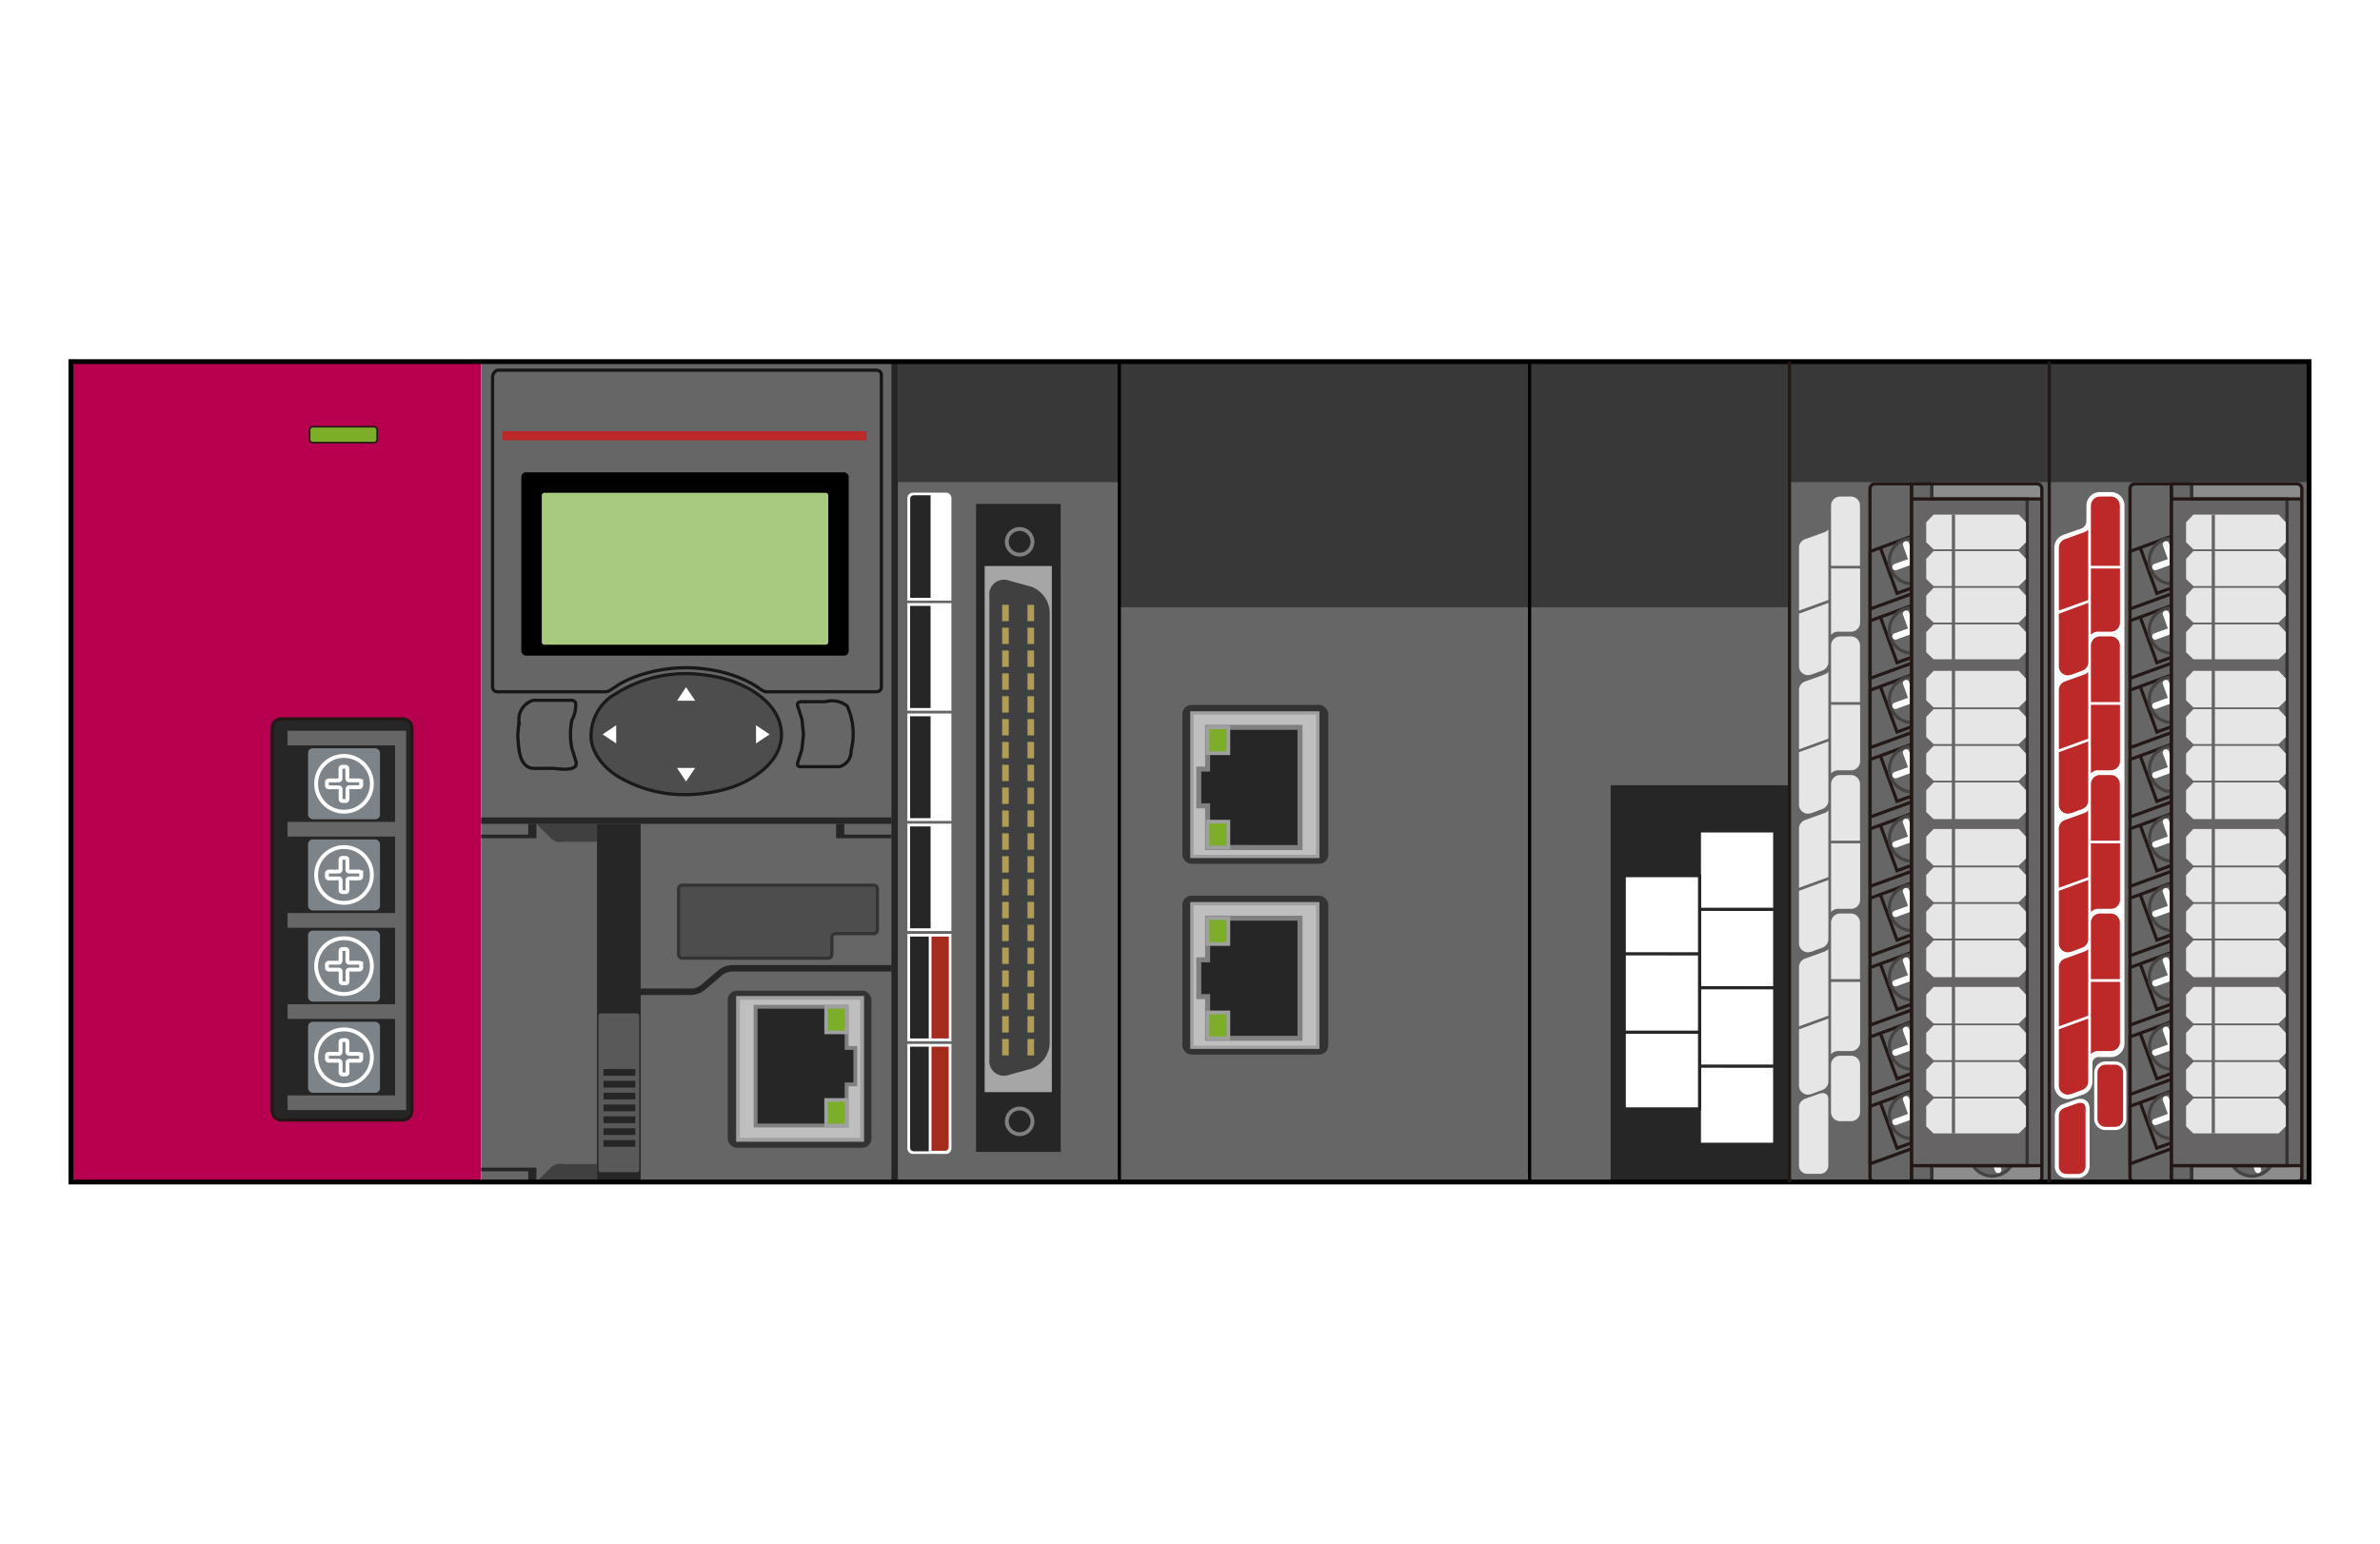 <svg xmlns="http://www.w3.org/2000/svg" width="74" height="48" viewBox="0 0 74 48"><title>melsec_l</title><rect width="74" height="48" fill="#fff"/><rect x="2.204" y="11.244" width="12.756" height="25.512" fill="#b6004f"/><path d="M8.749,22.355H12.52a0.286,0.286,0,0,1,.286.286v11.9a0.285,0.285,0,0,1-.285.285H8.75a0.286,0.286,0,0,1-.286-0.286V22.64A0.285,0.285,0,0,1,8.749,22.355Z" fill="#262626" stroke="#231815" stroke-width="0.1"/><polygon points="8.941 22.722 8.941 23.178 12.284 23.178 12.284 25.557 8.941 25.557 8.941 26.013 12.284 26.013 12.284 28.392 8.941 28.392 8.941 28.848 12.284 28.848 12.284 31.227 8.941 31.227 8.941 31.683 12.284 31.683 12.284 34.062 8.941 34.062 8.941 34.518 12.627 34.518 12.627 22.722 8.941 22.722" fill="#666" fill-rule="evenodd"/><rect x="9.578" y="23.268" width="2.237" height="2.208" rx="0.147" ry="0.147" fill="#7c848a"/><circle cx="10.696" cy="24.373" r="0.867" fill="none" stroke="#fff" stroke-width="0.12"/><path d="M11.228,24.323a0.057,0.057,0,0,0-.057-0.057H10.859A0.057,0.057,0,0,1,10.8,24.21V23.9a0.057,0.057,0,0,0-.057-0.057h-0.1a0.057,0.057,0,0,0-.057.057V24.21a0.057,0.057,0,0,1-.057.057H10.221a0.057,0.057,0,0,0-.057.057v0.1a0.057,0.057,0,0,0,.057.057h0.312a0.057,0.057,0,0,1,.057.057v0.312a0.057,0.057,0,0,0,.057.057h0.1a0.057,0.057,0,0,0,.057-0.057V24.536a0.057,0.057,0,0,1,.057-0.057h0.312a0.057,0.057,0,0,0,.057-0.057v-0.1Z" fill="none" stroke="#fff" stroke-width="0.12" fill-rule="evenodd"/><rect x="9.578" y="26.103" width="2.237" height="2.208" rx="0.147" ry="0.147" fill="#7c848a"/><circle cx="10.696" cy="27.207" r="0.867" fill="none" stroke="#fff" stroke-width="0.12"/><path d="M11.228,27.158a0.057,0.057,0,0,0-.057-0.057H10.859a0.057,0.057,0,0,1-.057-0.057V26.732a0.057,0.057,0,0,0-.057-0.057h-0.1a0.057,0.057,0,0,0-.057.057v0.312a0.057,0.057,0,0,1-.057.057H10.221a0.057,0.057,0,0,0-.057.057v0.1a0.057,0.057,0,0,0,.057.057h0.312a0.057,0.057,0,0,1,.057.057v0.312a0.057,0.057,0,0,0,.057.057h0.1a0.057,0.057,0,0,0,.057-0.057V27.371a0.057,0.057,0,0,1,.057-0.057h0.312a0.057,0.057,0,0,0,.057-0.057v-0.1Z" fill="none" stroke="#fff" stroke-width="0.12" fill-rule="evenodd"/><rect x="9.578" y="28.938" width="2.237" height="2.208" rx="0.147" ry="0.147" fill="#7c848a"/><circle cx="10.696" cy="30.042" r="0.867" fill="none" stroke="#fff" stroke-width="0.12"/><path d="M11.228,29.993a0.057,0.057,0,0,0-.057-0.057H10.859a0.057,0.057,0,0,1-.057-0.057V29.567a0.057,0.057,0,0,0-.057-0.057h-0.1a0.057,0.057,0,0,0-.057.057v0.312a0.057,0.057,0,0,1-.057.057H10.221a0.057,0.057,0,0,0-.057.057v0.1a0.057,0.057,0,0,0,.057.057h0.312a0.057,0.057,0,0,1,.057.057v0.312a0.057,0.057,0,0,0,.057.057h0.1a0.057,0.057,0,0,0,.057-0.057V30.206a0.057,0.057,0,0,1,.057-0.057h0.312a0.057,0.057,0,0,0,.057-0.057v-0.1Z" fill="none" stroke="#fff" stroke-width="0.12" fill-rule="evenodd"/><rect x="9.578" y="31.773" width="2.237" height="2.208" rx="0.147" ry="0.147" fill="#7c848a"/><circle cx="10.696" cy="32.877" r="0.867" fill="none" stroke="#fff" stroke-width="0.12"/><path d="M11.228,32.828a0.057,0.057,0,0,0-.057-0.057H10.859a0.057,0.057,0,0,1-.057-0.057V32.4a0.057,0.057,0,0,0-.057-0.057h-0.1a0.057,0.057,0,0,0-.057.057v0.313a0.057,0.057,0,0,1-.057.057H10.221a0.057,0.057,0,0,0-.057.057v0.1a0.057,0.057,0,0,0,.057.057h0.312a0.057,0.057,0,0,1,.057.057v0.312a0.057,0.057,0,0,0,.057.057h0.1a0.057,0.057,0,0,0,.057-0.057V33.041a0.057,0.057,0,0,1,.057-0.057h0.312a0.057,0.057,0,0,0,.057-0.057v-0.1Z" fill="none" stroke="#fff" stroke-width="0.12" fill-rule="evenodd"/><path d="M9.727,13.27h1.9a0.1,0.1,0,0,1,.1.1v0.294a0.1,0.1,0,0,1-.1.1h-1.9a0.1,0.1,0,0,1-.1-0.1V13.367A0.1,0.1,0,0,1,9.727,13.27Z" fill="#7cae2a" stroke="#231815" stroke-width="0.05"/><rect x="14.96" y="11.244" width="56.835" height="25.512" fill="#666"/><rect x="18.562" y="25.618" width="1.358" height="11.138" fill="#262626"/><rect x="22.627" y="30.806" width="4.469" height="4.883" rx="0.283" ry="0.283" fill="#333"/><rect x="22.948" y="31.031" width="3.857" height="4.412" fill="#bfbfbf" stroke="#9fa0a0" stroke-width="0.12"/><polygon points="26.594 32.587 26.324 32.587 26.324 31.306 23.494 31.305 23.494 34.998 26.324 34.999 26.324 33.719 26.594 33.719 26.594 32.587" fill="#262626" stroke="gray" stroke-width="0.12"/><rect x="25.687" y="34.203" width="0.637" height="0.796" fill="#7cae2a" stroke="#9fa0a0" stroke-width="0.113"/><rect x="25.687" y="31.306" width="0.637" height="0.796" fill="#7cae2a" stroke="#9fa0a0" stroke-width="0.113"/><path d="M18.562,25.618H16.679l0.459,0.459a0.407,0.407,0,0,0,.376.1h1.047V25.618Z" fill="#404040" fill-rule="evenodd"/><path d="M18.562,36.756H16.679l0.459-.459a0.407,0.407,0,0,1,.376-0.1h1.047v0.562Z" fill="#404040" fill-rule="evenodd"/><rect x="18.606" y="31.513" width="1.27" height="4.937" rx="0.068" ry="0.068" fill="#595959"/><path d="M19.92,30.939v-0.2H21.5a0.54,0.54,0,0,0,.285-0.1h0l0.56-.477a0.72,0.72,0,0,1,.415-0.152h4.962v0.2H22.754a0.541,0.541,0,0,0-.285.1h0l-0.56.476a0.717,0.717,0,0,1-.414.153H19.92Z" fill="#262626"/><path d="M25.979,27.526H21.211a0.114,0.114,0,0,0-.113.113v2.042a0.114,0.114,0,0,0,.113.113h4.541a0.114,0.114,0,0,0,.113-0.113V29.144a0.114,0.114,0,0,1,.113-0.113h1.19a0.114,0.114,0,0,0,.113-0.113V27.639a0.114,0.114,0,0,0-.113-0.113h-1.19Z" fill="#4d4d4d" stroke="#333" stroke-width="0.1"/><rect x="27.716" y="11.244" width="0.2" height="25.512" fill="#262626"/><rect x="14.96" y="25.418" width="12.756" height="0.2" fill="#262626"/><polygon points="16.424 25.618 16.424 25.953 14.96 25.953 14.96 26.065 16.679 26.065 16.679 25.618 16.424 25.618" fill="#262626"/><polygon points="16.424 36.756 16.424 36.42 14.96 36.42 14.96 36.308 16.679 36.308 16.679 36.756 16.424 36.756" fill="#262626"/><polygon points="26.252 25.618 26.252 25.953 27.716 25.953 27.716 26.065 25.997 26.065 25.997 25.618 26.252 25.618" fill="#262626"/><path d="M28.212,29.037v3.339h1.37V29.037h-1.37Z" fill="#fff"/><path d="M28.212,32.461v3.25a0.171,0.171,0,0,0,.17.171h1.03a0.171,0.171,0,0,0,.17-0.171v-3.25h-1.37Z" fill="#fff"/><path d="M28.3,15.518v3.071h0.637V15.4H28.41A0.114,0.114,0,0,0,28.3,15.518Z" fill="none"/><path d="M28.3,15.518v3.071h0.637V15.4H28.41A0.114,0.114,0,0,0,28.3,15.518Z" fill="none"/><path d="M29.412,15.319h-1.03a0.171,0.171,0,0,0-.17.171v3.185h1.37V15.49A0.171,0.171,0,0,0,29.412,15.319Z" fill="#fff"/><rect x="28.297" y="18.84" width="0.637" height="3.176" fill="none"/><path d="M28.212,18.754V22.1h1.37V18.754h-1.37Z" fill="#fff"/><rect x="28.297" y="22.273" width="0.637" height="3.168" fill="none"/><path d="M28.212,22.187v3.339h1.37V22.187h-1.37Z" fill="#fff"/><rect x="28.297" y="25.698" width="0.637" height="3.168" fill="none"/><path d="M28.212,25.612v3.339h1.37V25.612h-1.37Z" fill="#fff"/><path d="M28.962,29.123v3.168H29.5V29.123H28.962Z" fill="#a62b1f"/><path d="M28.962,32.547v3.238h0.422a0.114,0.114,0,0,0,.113-0.114V32.547H28.962Z" fill="#a62b1f"/><rect x="15.624" y="13.409" width="11.32" height="0.283" fill="#bd2829"/><rect x="30.347" y="15.669" width="2.632" height="20.15" fill="#262626"/><rect x="30.615" y="17.601" width="2.09" height="16.36" fill="#a6a6a6"/><path d="M32.065,33.231a0.882,0.882,0,0,0,.573-0.822V19.065a0.882,0.882,0,0,0-.573-0.822l-0.729-.2a0.455,0.455,0,0,0-.573.5V32.934a0.454,0.454,0,0,0,.573.5Z" fill="#404040"/><rect x="31.159" y="18.807" width="0.206" height="14.012" fill="#b09c53"/><rect x="31.947" y="18.807" width="0.206" height="14.012" fill="#b09c53"/><circle cx="31.703" cy="16.848" r="0.4" fill="none" stroke="gray" stroke-width="0.12"/><circle cx="31.703" cy="34.869" r="0.4" fill="none" stroke="gray" stroke-width="0.12"/><path d="M18.929,21.487a3.62,3.62,0,0,0,.317-0.205,3.415,3.415,0,0,1,.516-0.242,4.606,4.606,0,0,1,2.258-.224,4.085,4.085,0,0,1,1.192.357,3.152,3.152,0,0,1,.365.208,0.571,0.571,0,0,0,.23.13H27.26l0.073-.019a0.145,0.145,0,0,0,.071-0.125V11.657a0.145,0.145,0,0,0-.072-0.125l-0.072-.02h-11.8a0.243,0.243,0,0,0-.145.24v9.615a0.146,0.146,0,0,0,.145.144h3.395l0.087-.029" fill="none" stroke="#171717" stroke-linecap="round" stroke-width="0.1" fill-rule="evenodd"/><path d="M19.051,21.632A4.106,4.106,0,0,1,21.987,21a3.569,3.569,0,0,1,1.243.386,2.675,2.675,0,0,1,.639.469,1.687,1.687,0,0,1,.283.392,1.337,1.337,0,0,1,.129.39c0.153,0.943-.779,1.6-1.558,1.854a4.8,4.8,0,0,1-1.26.215,4.036,4.036,0,0,1-2.331-.613,2.13,2.13,0,0,1-.424-0.385,1.551,1.551,0,0,1-.24-0.391,1.294,1.294,0,0,1-.084-0.292,1.518,1.518,0,0,1,.667-1.4" fill="#4d4d4d" stroke="#1a1a1a" stroke-width="0.1" fill-rule="evenodd"/><path d="M16.1,22.851l0.036-.425a0.617,0.617,0,0,1,.447-0.65h1.2a0.151,0.151,0,0,1,.115.077,0.953,0.953,0,0,1-.116.538,2.233,2.233,0,0,0-.005.861l0.13,0.426c0.109,0.355-.65.214-0.688,0.214H16.579c-0.47-.037-0.451-0.706-0.483-1.042" fill="none" stroke="#171717" stroke-linecap="round" stroke-width="0.1" fill-rule="evenodd"/><path d="M24.877,21.828a0.086,0.086,0,0,0-.083.1L24.8,21.946l0.133,0.417,0.05,0.471-0.05.471-0.133.417-0.005.018a0.085,0.085,0,0,0,.083.1l0.36,0H26.1a0.491,0.491,0,0,0,.362-0.5,2.1,2.1,0,0,0-.12-1.385,0.755,0.755,0,0,0-.673-0.136H25.237l-0.36,0" fill="none" stroke="#171717" stroke-linecap="round" stroke-width="0.1" fill-rule="evenodd"/><rect x="16.209" y="14.688" width="10.179" height="5.699" rx="0.141" ry="0.141"/><path d="M16.929,15.323h8.739a0.085,0.085,0,0,1,.085.085v4.556a0.084,0.084,0,0,1-.084.084H16.929a0.084,0.084,0,0,1-.084-0.084V15.408A0.084,0.084,0,0,1,16.929,15.323Z" fill="#a8ca7f"/><polygon points="21.615 21.79 21.05 21.79 21.332 21.367 21.615 21.79" fill="#fff" fill-rule="evenodd"/><polygon points="19.159 22.552 19.159 23.117 18.735 22.835 19.159 22.552" fill="#fff" fill-rule="evenodd"/><polygon points="21.05 23.879 21.614 23.879 21.332 24.302 21.05 23.879" fill="#fff" fill-rule="evenodd"/><polygon points="23.506 23.117 23.506 22.553 23.929 22.835 23.506 23.117" fill="#fff" fill-rule="evenodd"/><rect x="36.763" y="21.92" width="4.537" height="4.94" rx="0.283" ry="0.283" fill="#333"/><rect x="37.059" y="22.169" width="3.915" height="4.462" fill="#bfbfbf" stroke="#9fa0a0" stroke-width="0.103"/><polygon points="37.273 25.058 37.547 25.058 37.547 26.353 40.42 26.355 40.42 22.618 37.547 22.617 37.547 23.913 37.273 23.913 37.273 25.058" fill="#262626" stroke="gray" stroke-width="0.156"/><rect x="37.547" y="22.617" width="0.646" height="0.805" fill="#7cae2a" stroke="#9fa0a0" stroke-width="0.113"/><rect x="37.547" y="25.548" width="0.646" height="0.805" fill="#7cae2a" stroke="#9fa0a0" stroke-width="0.113"/><rect x="36.763" y="27.852" width="4.537" height="4.94" rx="0.283" ry="0.283" fill="#333"/><rect x="37.059" y="28.101" width="3.915" height="4.463" fill="#bfbfbf" stroke="#9fa0a0" stroke-width="0.103"/><polygon points="37.273 30.99 37.547 30.99 37.547 32.286 40.42 32.287 40.42 28.551 37.547 28.55 37.547 29.845 37.273 29.845 37.273 30.99" fill="#262626" stroke="gray" stroke-width="0.156"/><rect x="37.547" y="28.55" width="0.646" height="0.805" fill="#7cae2a" stroke="#9fa0a0" stroke-width="0.113"/><rect x="37.547" y="31.481" width="0.646" height="0.805" fill="#7cae2a" stroke="#9fa0a0" stroke-width="0.113"/><rect x="50.08" y="24.417" width="5.558" height="12.34" fill="#262626"/><rect x="52.837" y="25.836" width="2.344" height="9.747" fill="#fff" stroke="#262626" stroke-width="0.1"/><rect x="50.501" y="27.227" width="2.344" height="7.256" fill="#fff" stroke="#262626" stroke-width="0.1"/><line x1="52.837" y1="28.276" x2="55.196" y2="28.277" fill="#fff" stroke="#262626" stroke-width="0.1"/><line x1="52.837" y1="30.714" x2="55.196" y2="30.715" fill="#fff" stroke="#262626" stroke-width="0.1"/><line x1="52.837" y1="33.152" x2="55.196" y2="33.153" fill="#fff" stroke="#262626" stroke-width="0.1"/><line x1="50.499" y1="29.659" x2="52.857" y2="29.66" fill="#fff" stroke="#262626" stroke-width="0.1"/><line x1="50.499" y1="32.097" x2="52.857" y2="32.097" fill="#fff" stroke="#262626" stroke-width="0.1"/><path d="M47.887,31.827v2.135a0.282,0.282,0,0,0,.282.282h0.451a0.281,0.281,0,0,1,.211.1V31.827H47.887Z" fill="none"/><path d="M49.578,28.345H49.2a0.282,0.282,0,0,0-.282.282V30.58h0.944V28.627A0.282,0.282,0,0,0,49.578,28.345Z" fill="none"/><path d="M48.915,30.665v2.261h0.944V30.665H48.915Z" fill="none"/><path d="M48.915,33.01v1.953a0.282,0.282,0,0,0,.282.282h0.38a0.282,0.282,0,0,0,.282-0.282V33.01H48.915Z" fill="none"/><path d="M48.619,29.326H48.168a0.282,0.282,0,0,0-.282.281v2.135h0.944V29.231A0.282,0.282,0,0,1,48.619,29.326Z" fill="none"/><path d="M64.3,18.483" fill="none" stroke="#231815" stroke-width="0.05"/><path d="M64.211,34.233" fill="none" stroke="#231815" stroke-width="0.05"/><polygon points="63.717 11.244 55.638 11.244 47.559 11.244 34.803 11.244 27.916 11.244 27.916 14.991 34.803 14.991 34.803 18.882 47.559 18.882 55.638 18.882 55.638 14.991 63.717 14.991 71.796 14.991 71.796 11.244 63.717 11.244" fill="#383838"/><path d="M68.3,15.044h3.11a0.157,0.157,0,0,1,.157.157V36.6a0.157,0.157,0,0,1-.157.157H68.3a0.157,0.157,0,0,1-.157-0.157V15.2A0.156,0.156,0,0,1,68.3,15.044Z" fill="#8c8c8c"/><polygon points="68.146 15.515 68.146 15.044 67.513 15.044 67.513 15.515 67.513 36.247 67.513 36.718 68.146 36.718 68.146 36.247 71.108 36.247 71.108 36.047 71.108 15.715 71.108 15.515 68.146 15.515" fill="none" stroke="#333" stroke-width="0.1" fill-rule="evenodd"/><path d="M66.383,15.044h5.029a0.157,0.157,0,0,1,.157.157V36.6a0.157,0.157,0,0,1-.157.157H66.384a0.157,0.157,0,0,1-.157-0.157V15.2A0.156,0.156,0,0,1,66.383,15.044Z" fill="none" stroke="#595757" stroke-width="0.1"/><path d="M68.3,15.044h3.11a0.157,0.157,0,0,1,.157.157V36.6a0.157,0.157,0,0,1-.157.157H68.3a0.157,0.157,0,0,1-.157-0.157V15.2A0.156,0.156,0,0,1,68.3,15.044Z" fill="#8c8c8c"/><polygon points="67.513 18.467 66.227 18.935 66.227 17.146 67.513 16.677 67.513 18.467" fill="none" stroke="#231815" stroke-width="0.1" fill-rule="evenodd"/><polyline points="67.513 18.283 67.061 18.449 66.545 17.03" fill="none" stroke="#231815" stroke-width="0.1" fill-rule="evenodd"/><circle cx="67.531" cy="17.445" r="0.708" transform="translate(-2.214 18.08) rotate(-15.006)" fill="#666" stroke="#464342" stroke-linecap="round" stroke-linejoin="round" stroke-width="0.1"/><polygon points="67.513 20.624 66.227 21.092 66.227 19.303 67.513 18.834 67.513 20.624" fill="none" stroke="#231815" stroke-width="0.1" fill-rule="evenodd"/><polyline points="67.513 20.44 67.061 20.606 66.545 19.186" fill="none" stroke="#231815" stroke-width="0.1" fill-rule="evenodd"/><circle cx="67.531" cy="19.602" r="0.708" transform="translate(-2.772 18.154) rotate(-15.006)" fill="#666" stroke="#464342" stroke-linecap="round" stroke-linejoin="round" stroke-width="0.1"/><polygon points="67.513 22.781 66.227 23.249 66.227 21.46 67.513 20.991 67.513 22.781" fill="none" stroke="#231815" stroke-width="0.1" fill-rule="evenodd"/><polyline points="67.513 22.597 67.061 22.762 66.545 21.343" fill="none" stroke="#231815" stroke-width="0.1" fill-rule="evenodd"/><circle cx="67.531" cy="21.758" r="0.708" transform="translate(-3.331 18.227) rotate(-15.006)" fill="#666" stroke="#464342" stroke-linecap="round" stroke-linejoin="round" stroke-width="0.1"/><polygon points="67.513 24.937 66.227 25.405 66.227 23.616 67.513 23.147 67.513 24.937" fill="none" stroke="#231815" stroke-width="0.1" fill-rule="evenodd"/><polyline points="67.513 24.753 67.061 24.919 66.545 23.5" fill="none" stroke="#231815" stroke-width="0.1" fill-rule="evenodd"/><circle cx="67.531" cy="23.915" r="0.708" transform="matrix(0.966, -0.259, 0.259, 0.966, -3.889, 18.3)" fill="#666" stroke="#464342" stroke-linecap="round" stroke-linejoin="round" stroke-width="0.1"/><polygon points="67.513 27.094 66.227 27.562 66.227 25.773 67.513 25.304 67.513 27.094" fill="none" stroke="#231815" stroke-width="0.1" fill-rule="evenodd"/><polyline points="67.513 26.91 67.061 27.076 66.545 25.656" fill="none" stroke="#231815" stroke-width="0.1" fill-rule="evenodd"/><circle cx="67.531" cy="26.072" r="0.708" transform="matrix(0.966, -0.259, 0.259, 0.966, -4.447, 18.373)" fill="#666" stroke="#464342" stroke-linecap="round" stroke-linejoin="round" stroke-width="0.1"/><polygon points="67.513 29.251 66.227 29.718 66.227 27.929 67.513 27.461 67.513 29.251" fill="none" stroke="#231815" stroke-width="0.1" fill-rule="evenodd"/><polyline points="67.513 29.067 67.061 29.232 66.545 27.813" fill="none" stroke="#231815" stroke-width="0.1" fill-rule="evenodd"/><circle cx="67.531" cy="28.228" r="0.708" transform="matrix(0.966, -0.259, 0.259, 0.966, -5.006, 18.447)" fill="#666" stroke="#464342" stroke-linecap="round" stroke-linejoin="round" stroke-width="0.1"/><polygon points="67.513 31.407 66.227 31.875 66.227 30.086 67.513 29.617 67.513 31.407" fill="none" stroke="#231815" stroke-width="0.1" fill-rule="evenodd"/><polyline points="67.513 31.223 67.061 31.389 66.545 29.97" fill="none" stroke="#231815" stroke-width="0.1" fill-rule="evenodd"/><circle cx="67.531" cy="30.385" r="0.708" transform="translate(-5.564 18.52) rotate(-15.005)" fill="#666" stroke="#464342" stroke-linecap="round" stroke-linejoin="round" stroke-width="0.1"/><polygon points="67.513 33.564 66.227 34.032 66.227 32.243 67.513 31.774 67.513 33.564" fill="none" stroke="#231815" stroke-width="0.1" fill-rule="evenodd"/><polyline points="67.513 33.38 67.061 33.545 66.545 32.126" fill="none" stroke="#231815" stroke-width="0.1" fill-rule="evenodd"/><circle cx="67.531" cy="32.542" r="0.708" transform="matrix(0.966, -0.259, 0.259, 0.966, -6.123, 18.594)" fill="#666" stroke="#464342" stroke-linecap="round" stroke-linejoin="round" stroke-width="0.1"/><polygon points="67.513 35.72 66.227 36.189 66.227 34.399 67.513 33.931 67.513 35.72" fill="none" stroke="#231815" stroke-width="0.1" fill-rule="evenodd"/><polyline points="67.513 35.536 67.061 35.702 66.545 34.283" fill="none" stroke="#231815" stroke-width="0.1" fill-rule="evenodd"/><circle cx="67.531" cy="34.698" r="0.708" transform="translate(-6.681 18.668) rotate(-15.006)" fill="#666" stroke="#464342" stroke-linecap="round" stroke-linejoin="round" stroke-width="0.1"/><circle cx="70.019" cy="35.862" r="0.708" transform="translate(-6.898 19.352) rotate(-15.006)" fill="#666" stroke="#464342" stroke-linecap="round" stroke-linejoin="round" stroke-width="0.1"/><path d="M64.3,18.483" fill="none" stroke="#231815" stroke-width="0.05"/><path d="M66.055,15.723a0.422,0.422,0,0,0-.422-0.422H65.294a0.422,0.422,0,0,0-.422.422V16.21a0.26,0.26,0,0,1-.15.222l-0.572.2a0.423,0.423,0,0,0-.275.4V33.756a0.422,0.422,0,0,0,.422.422l0.106-.016,0.13-.044,0.25-.089a0.422,0.422,0,0,0,.275-0.4V33.027a0.2,0.2,0,0,1,.236-0.157h0.339a0.422,0.422,0,0,0,.422-0.422V15.723Z" fill="#fff"/><path d="M65.011,17.677v2.065a0.281,0.281,0,0,1,.212-0.1h0.409a0.283,0.283,0,0,0,.283-0.282V17.677h-0.9Z" fill="#bd2829"/><path d="M65.633,19.789H65.294a0.283,0.283,0,0,0-.283.283V21.83h0.9V20.072A0.283,0.283,0,0,0,65.633,19.789Z" fill="#bd2829"/><path d="M65.011,21.915v2.137a0.284,0.284,0,0,1,.212-0.1h0.409a0.283,0.283,0,0,0,.283-0.282V21.915h-0.9Z" fill="#bd2829"/><path d="M65.633,24.1H65.294a0.283,0.283,0,0,0-.283.283v1.758h0.9V24.381A0.283,0.283,0,0,0,65.633,24.1Z" fill="#bd2829"/><path d="M65.011,26.224v2.137a0.283,0.283,0,0,1,.212-0.1h0.409a0.283,0.283,0,0,0,.283-0.282V26.224h-0.9Z" fill="#bd2829"/><path d="M65.633,28.406H65.294a0.283,0.283,0,0,0-.283.283v1.758h0.9V28.689A0.283,0.283,0,0,0,65.633,28.406Z" fill="#bd2829"/><path d="M65.011,30.532v2.25a0.282,0.282,0,0,1,.212-0.1h0.409a0.283,0.283,0,0,0,.283-0.283V30.532h-0.9Z" fill="#bd2829"/><path d="M64.81,16.547l-0.608.219a0.283,0.283,0,0,0-.187.266v1.953l0.912-.328V16.468A0.291,0.291,0,0,1,64.81,16.547Z" fill="#bd2829"/><path d="M64.014,19.082v1.63A0.283,0.283,0,0,0,64.3,21l0.1-.017,0.346-.129a0.284,0.284,0,0,0,.186-0.266V18.747Z" fill="#bd2829"/><path d="M64.81,20.972l-0.608.219a0.282,0.282,0,0,0-.187.266V23.3l0.912-.331V20.892A0.288,0.288,0,0,1,64.81,20.972Z" fill="#bd2829"/><path d="M64.014,23.39v1.63a0.283,0.283,0,0,0,.282.283l0.1-.017,0.346-.128a0.284,0.284,0,0,0,.186-0.266V23.056Z" fill="#bd2829"/><path d="M64.81,25.28L64.2,25.5a0.282,0.282,0,0,0-.187.266v1.841l0.912-.332V25.2A0.285,0.285,0,0,1,64.81,25.28Z" fill="#bd2829"/><path d="M64.014,27.7v1.63a0.283,0.283,0,0,0,.282.283l0.1-.017,0.346-.129a0.284,0.284,0,0,0,.186-0.266V27.364Z" fill="#bd2829"/><path d="M64.81,29.588l-0.608.22a0.282,0.282,0,0,0-.187.266v1.84l0.912-.331V29.509A0.28,0.28,0,0,1,64.81,29.588Z" fill="#bd2829"/><path d="M64.591,34.307l-0.407.146a0.256,0.256,0,0,0-.17.241v1.569a0.234,0.234,0,0,0,.233.241H64.6a0.235,0.235,0,0,0,.245-0.241v-1.8C64.841,34.222,64.591,34.307,64.591,34.307Z" fill="none" stroke="#fff" stroke-width="0.25"/><path d="M64.591,34.307l-0.407.146a0.256,0.256,0,0,0-.17.241v1.569a0.234,0.234,0,0,0,.233.241H64.6a0.235,0.235,0,0,0,.245-0.241v-1.8C64.841,34.222,64.591,34.307,64.591,34.307Z" fill="#bd2829"/><path d="M64.014,32.007v1.749a0.283,0.283,0,0,0,.282.282l0.1-.017,0.346-.129a0.284,0.284,0,0,0,.186-0.266V31.672Z" fill="#bd2829"/><path d="M65.633,15.44H65.294a0.283,0.283,0,0,0-.283.283v1.871h0.9V15.723A0.283,0.283,0,0,0,65.633,15.44Z" fill="#bd2829"/><path d="M65.764,33.106h-0.3a0.25,0.25,0,0,0-.25.25v1.435a0.25,0.25,0,0,0,.25.249h0.3a0.249,0.249,0,0,0,.249-0.249V33.356A0.249,0.249,0,0,0,65.764,33.106Z" fill="none" stroke="#fff" stroke-width="0.2"/><path d="M65.764,33.106h-0.3a0.25,0.25,0,0,0-.25.25v1.435a0.25,0.25,0,0,0,.25.249h0.3a0.249,0.249,0,0,0,.249-0.249V33.356A0.249,0.249,0,0,0,65.764,33.106Z" fill="#bd2829"/><line x1="67.015" y1="17.632" x2="68.047" y2="17.257" fill="none" stroke="#fff" stroke-linecap="round" stroke-linejoin="round" stroke-width="0.2"/><line x1="67.344" y1="16.929" x2="67.719" y2="17.961" fill="none" stroke="#fff" stroke-linecap="round" stroke-linejoin="round" stroke-width="0.2"/><line x1="67.015" y1="19.789" x2="68.047" y2="19.414" fill="none" stroke="#fff" stroke-linecap="round" stroke-linejoin="round" stroke-width="0.2"/><line x1="67.344" y1="19.085" x2="67.719" y2="20.118" fill="none" stroke="#fff" stroke-linecap="round" stroke-linejoin="round" stroke-width="0.2"/><line x1="67.015" y1="21.946" x2="68.047" y2="21.571" fill="none" stroke="#fff" stroke-linecap="round" stroke-linejoin="round" stroke-width="0.2"/><line x1="67.344" y1="21.242" x2="67.719" y2="22.274" fill="none" stroke="#fff" stroke-linecap="round" stroke-linejoin="round" stroke-width="0.2"/><line x1="67.015" y1="24.102" x2="68.047" y2="23.727" fill="none" stroke="#fff" stroke-linecap="round" stroke-linejoin="round" stroke-width="0.2"/><line x1="67.344" y1="23.399" x2="67.719" y2="24.431" fill="none" stroke="#fff" stroke-linecap="round" stroke-linejoin="round" stroke-width="0.2"/><line x1="69.503" y1="36.049" x2="70.535" y2="35.674" fill="none" stroke="#fff" stroke-linecap="round" stroke-linejoin="round" stroke-width="0.2"/><line x1="69.832" y1="35.346" x2="70.207" y2="36.378" fill="none" stroke="#fff" stroke-linecap="round" stroke-linejoin="round" stroke-width="0.2"/><line x1="67.015" y1="34.886" x2="68.047" y2="34.511" fill="none" stroke="#fff" stroke-linecap="round" stroke-linejoin="round" stroke-width="0.2"/><line x1="67.344" y1="34.182" x2="67.719" y2="35.214" fill="none" stroke="#fff" stroke-linecap="round" stroke-linejoin="round" stroke-width="0.2"/><line x1="67.015" y1="32.729" x2="68.047" y2="32.354" fill="none" stroke="#fff" stroke-linecap="round" stroke-linejoin="round" stroke-width="0.2"/><line x1="67.344" y1="32.025" x2="67.719" y2="33.057" fill="none" stroke="#fff" stroke-linecap="round" stroke-linejoin="round" stroke-width="0.2"/><line x1="67.015" y1="30.572" x2="68.047" y2="30.197" fill="none" stroke="#fff" stroke-linecap="round" stroke-linejoin="round" stroke-width="0.2"/><line x1="67.344" y1="29.868" x2="67.719" y2="30.901" fill="none" stroke="#fff" stroke-linecap="round" stroke-linejoin="round" stroke-width="0.2"/><line x1="67.015" y1="28.416" x2="68.047" y2="28.041" fill="none" stroke="#fff" stroke-linecap="round" stroke-linejoin="round" stroke-width="0.2"/><line x1="67.344" y1="27.712" x2="67.719" y2="28.744" fill="none" stroke="#fff" stroke-linecap="round" stroke-linejoin="round" stroke-width="0.2"/><line x1="67.015" y1="26.259" x2="68.047" y2="25.884" fill="none" stroke="#fff" stroke-linecap="round" stroke-linejoin="round" stroke-width="0.2"/><line x1="67.344" y1="25.555" x2="67.719" y2="26.587" fill="none" stroke="#fff" stroke-linecap="round" stroke-linejoin="round" stroke-width="0.2"/><rect x="67.513" y="15.515" width="4.056" height="20.732" fill="#666464"/><polygon points="68.146 15.515 68.146 15.044 67.513 15.044 67.513 15.515 67.513 36.247 67.513 36.718 68.146 36.718 68.146 36.247 71.108 36.247 71.108 36.047 71.108 15.715 71.108 15.515 68.146 15.515" fill="none" stroke="#333" stroke-width="0.1" fill-rule="evenodd"/><path d="M66.383,15.045h5.029a0.157,0.157,0,0,1,.157.157V36.6a0.157,0.157,0,0,1-.157.157H66.384a0.157,0.157,0,0,1-.157-0.157V15.2A0.156,0.156,0,0,1,66.383,15.045Z" fill="none" stroke="#231815" stroke-width="0.1"/><line x1="67.513" y1="15.044" x2="67.513" y2="36.756" fill="none" stroke="#231815" stroke-width="0.1"/><line x1="67.513" y1="15.515" x2="71.569" y2="15.515" fill="none" stroke="#231815" stroke-width="0.1"/><line x1="67.513" y1="36.247" x2="71.569" y2="36.247" fill="none" stroke="#231815" stroke-width="0.1"/><polygon points="68.197 26.971 67.97 27.211 67.97 27.832 68.197 28.051 70.848 28.051 71.072 27.833 71.072 27.209 70.848 26.971 68.197 26.971" fill="#e6e6e6"/><polygon points="68.197 28.108 67.97 28.348 67.97 28.967 68.197 29.186 70.848 29.186 71.072 28.968 71.072 28.346 70.848 28.108 68.197 28.108" fill="#e6e6e6"/><polygon points="68.197 31.881 67.97 32.121 67.97 32.747 68.197 32.967 70.848 32.967 71.072 32.749 71.072 32.119 70.848 31.881 68.197 31.881" fill="#e6e6e6"/><polygon points="68.197 33.024 67.97 33.263 67.97 33.882 68.197 34.101 70.848 34.101 71.072 33.884 71.072 33.262 70.848 33.024 68.197 33.024" fill="#e6e6e6"/><polygon points="68.197 34.158 67.97 34.398 67.97 35.024 68.197 35.244 70.848 35.244 71.072 35.026 71.072 34.397 70.848 34.158 68.197 34.158" fill="#e6e6e6"/><polygon points="68.197 30.69 67.97 30.93 67.97 31.605 68.197 31.824 70.848 31.824 71.072 31.606 71.072 30.928 70.848 30.69 68.197 30.69" fill="#e6e6e6"/><polygon points="68.197 29.243 67.97 29.483 67.97 30.167 68.197 30.386 70.848 30.386 71.072 30.168 71.072 29.481 70.848 29.243 68.197 29.243" fill="#e6e6e6"/><polygon points="68.197 25.777 67.97 26.018 67.97 26.695 68.197 26.914 70.848 26.914 71.072 26.696 71.072 26.016 70.848 25.777 68.197 25.777" fill="#e6e6e6"/><polygon points="68.197 24.332 67.97 24.572 67.97 25.25 68.197 25.469 70.848 25.469 71.072 25.252 71.072 24.57 70.848 24.332 68.197 24.332" fill="#e6e6e6"/><polygon points="70.848 17.081 71.072 16.863 71.072 16.241 70.848 16.002 68.197 16.002 67.97 16.242 67.97 16.862 68.197 17.081 70.848 17.081" fill="#e6e6e6"/><polygon points="68.197 17.138 67.97 17.378 67.97 18.004 68.197 18.223 70.848 18.223 71.072 18.005 71.072 17.376 70.848 17.138 68.197 17.138" fill="#e6e6e6"/><polygon points="68.197 18.279 67.97 18.52 67.97 19.14 68.197 19.359 70.848 19.358 71.072 19.141 71.072 18.518 70.848 18.279 68.197 18.279" fill="#e6e6e6"/><polygon points="68.197 22.052 67.97 22.293 67.97 22.918 68.197 23.137 70.848 23.137 71.072 22.919 71.072 22.291 70.848 22.052 68.197 22.052" fill="#e6e6e6"/><polygon points="68.197 23.193 67.97 23.434 67.97 24.056 68.197 24.276 70.848 24.276 71.072 24.058 71.072 23.432 70.848 23.193 68.197 23.193" fill="#e6e6e6"/><polygon points="68.197 20.861 67.97 21.101 67.97 21.776 68.197 21.996 70.848 21.996 71.072 21.778 71.072 21.099 70.848 20.861 68.197 20.861" fill="#e6e6e6"/><polygon points="68.197 19.415 67.97 19.655 67.97 20.281 68.197 20.501 70.848 20.501 71.072 20.283 71.072 19.654 70.848 19.415 68.197 19.415" fill="#e6e6e6"/><line x1="68.817" y1="16.002" x2="68.817" y2="35.244" fill="none" stroke="#666464" stroke-width="0.1"/><path d="M60.223,15.045h3.11a0.157,0.157,0,0,1,.157.157V36.6a0.157,0.157,0,0,1-.157.157H60.224a0.157,0.157,0,0,1-.157-0.157V15.2A0.156,0.156,0,0,1,60.223,15.045Z" fill="#8c8c8c"/><polygon points="60.067 15.515 60.067 15.045 59.434 15.045 59.434 15.515 59.434 36.247 59.434 36.718 60.067 36.718 60.067 36.247 63.029 36.247 63.029 36.047 63.029 15.715 63.029 15.515 60.067 15.515" fill="none" stroke="#333" stroke-width="0.1" fill-rule="evenodd"/><path d="M58.3,15.045h5.029a0.157,0.157,0,0,1,.157.157V36.6a0.157,0.157,0,0,1-.157.157H58.3a0.157,0.157,0,0,1-.157-0.157V15.2A0.156,0.156,0,0,1,58.3,15.045Z" fill="none" stroke="#595757" stroke-width="0.1"/><path d="M60.223,15.045h3.11a0.157,0.157,0,0,1,.157.157V36.6a0.157,0.157,0,0,1-.157.157H60.224a0.157,0.157,0,0,1-.157-0.157V15.2A0.156,0.156,0,0,1,60.223,15.045Z" fill="#8c8c8c"/><polygon points="59.434 18.468 58.148 18.936 58.148 17.147 59.434 16.678 59.434 18.468" fill="none" stroke="#231815" stroke-width="0.1" fill-rule="evenodd"/><polyline points="59.434 18.284 58.982 18.449 58.466 17.03" fill="none" stroke="#231815" stroke-width="0.1" fill-rule="evenodd"/><circle cx="59.452" cy="17.445" r="0.708" transform="translate(-2.49 15.988) rotate(-15.006)" fill="#666" stroke="#464342" stroke-linecap="round" stroke-linejoin="round" stroke-width="0.1"/><polygon points="59.434 20.624 58.148 21.092 58.148 19.303 59.434 18.834 59.434 20.624" fill="none" stroke="#231815" stroke-width="0.1" fill-rule="evenodd"/><polyline points="59.434 20.44 58.982 20.606 58.466 19.187" fill="none" stroke="#231815" stroke-width="0.1" fill-rule="evenodd"/><circle cx="59.452" cy="19.602" r="0.708" transform="translate(-3.048 16.062) rotate(-15.006)" fill="#666" stroke="#464342" stroke-linecap="round" stroke-linejoin="round" stroke-width="0.1"/><polygon points="59.434 22.781 58.148 23.249 58.148 21.46 59.434 20.991 59.434 22.781" fill="none" stroke="#231815" stroke-width="0.1" fill-rule="evenodd"/><polyline points="59.434 22.597 58.982 22.763 58.466 21.343" fill="none" stroke="#231815" stroke-width="0.1" fill-rule="evenodd"/><circle cx="59.452" cy="21.759" r="0.708" transform="translate(-3.606 16.135) rotate(-15.006)" fill="#666" stroke="#464342" stroke-linecap="round" stroke-linejoin="round" stroke-width="0.1"/><polygon points="59.434 24.938 58.148 25.406 58.148 23.616 59.434 23.148 59.434 24.938" fill="none" stroke="#231815" stroke-width="0.1" fill-rule="evenodd"/><polyline points="59.434 24.754 58.982 24.919 58.466 23.5" fill="none" stroke="#231815" stroke-width="0.1" fill-rule="evenodd"/><circle cx="59.452" cy="23.915" r="0.708" transform="translate(-4.165 16.209) rotate(-15.006)" fill="#666" stroke="#464342" stroke-linecap="round" stroke-linejoin="round" stroke-width="0.1"/><polygon points="59.434 27.094 58.148 27.562 58.148 25.773 59.434 25.304 59.434 27.094" fill="none" stroke="#231815" stroke-width="0.1" fill-rule="evenodd"/><polyline points="59.434 26.91 58.982 27.076 58.466 25.657" fill="none" stroke="#231815" stroke-width="0.1" fill-rule="evenodd"/><circle cx="59.452" cy="26.072" r="0.708" transform="translate(-4.723 16.282) rotate(-15.006)" fill="#666" stroke="#464342" stroke-linecap="round" stroke-linejoin="round" stroke-width="0.1"/><polygon points="59.434 29.251 58.148 29.719 58.148 27.93 59.434 27.461 59.434 29.251" fill="none" stroke="#231815" stroke-width="0.1" fill-rule="evenodd"/><polyline points="59.434 29.067 58.982 29.233 58.466 27.813" fill="none" stroke="#231815" stroke-width="0.1" fill-rule="evenodd"/><circle cx="59.452" cy="28.229" r="0.708" transform="translate(-5.282 16.356) rotate(-15.006)" fill="#666" stroke="#464342" stroke-linecap="round" stroke-linejoin="round" stroke-width="0.1"/><polygon points="59.434 31.408 58.148 31.876 58.148 30.086 59.434 29.618 59.434 31.408" fill="none" stroke="#231815" stroke-width="0.1" fill-rule="evenodd"/><polyline points="59.434 31.224 58.982 31.389 58.466 29.97" fill="none" stroke="#231815" stroke-width="0.1" fill-rule="evenodd"/><circle cx="59.452" cy="30.385" r="0.708" transform="translate(-5.84 16.429) rotate(-15.006)" fill="#666" stroke="#464342" stroke-linecap="round" stroke-linejoin="round" stroke-width="0.1"/><polygon points="59.434 33.564 58.148 34.032 58.148 32.243 59.434 31.774 59.434 33.564" fill="none" stroke="#231815" stroke-width="0.1" fill-rule="evenodd"/><polyline points="59.434 33.38 58.982 33.546 58.466 32.127" fill="none" stroke="#231815" stroke-width="0.1" fill-rule="evenodd"/><circle cx="59.452" cy="32.542" r="0.708" transform="translate(-6.398 16.503) rotate(-15.006)" fill="#666" stroke="#464342" stroke-linecap="round" stroke-linejoin="round" stroke-width="0.1"/><polygon points="59.434 35.721 58.148 36.189 58.148 34.4 59.434 33.931 59.434 35.721" fill="none" stroke="#231815" stroke-width="0.1" fill-rule="evenodd"/><polyline points="59.434 35.537 58.982 35.702 58.466 34.283" fill="none" stroke="#231815" stroke-width="0.1" fill-rule="evenodd"/><circle cx="59.452" cy="34.699" r="0.708" transform="translate(-6.957 16.576) rotate(-15.006)" fill="#666" stroke="#464342" stroke-linecap="round" stroke-linejoin="round" stroke-width="0.1"/><circle cx="61.94" cy="35.862" r="0.708" transform="translate(-7.173 17.26) rotate(-15.006)" fill="#666" stroke="#464342" stroke-linecap="round" stroke-linejoin="round" stroke-width="0.1"/><path d="M56.932,17.677v2.065a0.281,0.281,0,0,1,.212-0.1h0.409a0.283,0.283,0,0,0,.283-0.282V17.677h-0.9Z" fill="#e6e6e6"/><path d="M57.554,19.789H57.215a0.283,0.283,0,0,0-.283.283v1.758h0.9V20.072A0.283,0.283,0,0,0,57.554,19.789Z" fill="#e6e6e6"/><path d="M56.932,21.916v2.137a0.284,0.284,0,0,1,.212-0.1h0.409a0.283,0.283,0,0,0,.283-0.282V21.916h-0.9Z" fill="#e6e6e6"/><path d="M57.554,24.1H57.215a0.283,0.283,0,0,0-.283.283v1.758h0.9V24.381A0.283,0.283,0,0,0,57.554,24.1Z" fill="#e6e6e6"/><path d="M56.932,26.224v2.137a0.283,0.283,0,0,1,.212-0.1h0.409a0.283,0.283,0,0,0,.283-0.282V26.224h-0.9Z" fill="#e6e6e6"/><path d="M57.554,28.406H57.215a0.283,0.283,0,0,0-.283.283v1.758h0.9V28.689A0.283,0.283,0,0,0,57.554,28.406Z" fill="#e6e6e6"/><path d="M56.932,30.533v2.25a0.282,0.282,0,0,1,.212-0.1h0.409a0.283,0.283,0,0,0,.283-0.283V30.533h-0.9Z" fill="#e6e6e6"/><path d="M56.731,16.547l-0.608.219a0.283,0.283,0,0,0-.187.266v1.954l0.912-.329V16.468A0.291,0.291,0,0,1,56.731,16.547Z" fill="#e6e6e6"/><path d="M55.935,19.082v1.63a0.283,0.283,0,0,0,.282.283l0.1-.017,0.346-.129a0.284,0.284,0,0,0,.186-0.266V18.748Z" fill="#e6e6e6"/><path d="M56.731,20.972l-0.608.219a0.282,0.282,0,0,0-.187.266V23.3l0.912-.331V20.893A0.288,0.288,0,0,1,56.731,20.972Z" fill="#e6e6e6"/><path d="M55.935,23.39v1.63a0.283,0.283,0,0,0,.282.283l0.1-.017,0.346-.129a0.284,0.284,0,0,0,.186-0.266V23.056Z" fill="#e6e6e6"/><path d="M56.731,25.28l-0.608.219a0.282,0.282,0,0,0-.187.266v1.841l0.912-.332V25.2A0.285,0.285,0,0,1,56.731,25.28Z" fill="#e6e6e6"/><path d="M55.935,27.7v1.63a0.283,0.283,0,0,0,.282.283l0.1-.017,0.346-.129a0.284,0.284,0,0,0,.186-0.266V27.364Z" fill="#e6e6e6"/><path d="M56.731,29.588l-0.608.22a0.282,0.282,0,0,0-.187.266v1.84l0.912-.331V29.51A0.28,0.28,0,0,1,56.731,29.588Z" fill="#e6e6e6"/><path d="M56.571,34.007l-0.449.162a0.282,0.282,0,0,0-.187.266v1.8a0.258,0.258,0,0,0,.257.266h0.385a0.259,0.259,0,0,0,.27-0.266V34.18C56.847,33.914,56.571,34.007,56.571,34.007Z" fill="#e6e6e6"/><path d="M55.935,32.008v1.749a0.283,0.283,0,0,0,.282.282l0.1-.017,0.346-.129a0.284,0.284,0,0,0,.186-0.266V31.673Z" fill="#e6e6e6"/><path d="M57.554,15.44H57.215a0.283,0.283,0,0,0-.283.283v1.871h0.9V15.723A0.283,0.283,0,0,0,57.554,15.44Z" fill="#e6e6e6"/><path d="M57.552,32.828H57.213a0.283,0.283,0,0,0-.283.283v1.47a0.283,0.283,0,0,0,.283.282h0.339a0.282,0.282,0,0,0,.282-0.282v-1.47A0.282,0.282,0,0,0,57.552,32.828Z" fill="#e6e6e6"/><line x1="61.424" y1="36.05" x2="62.456" y2="35.675" fill="none" stroke="#fff" stroke-linecap="round" stroke-linejoin="round" stroke-width="0.2"/><line x1="61.753" y1="35.346" x2="62.128" y2="36.378" fill="none" stroke="#fff" stroke-linecap="round" stroke-linejoin="round" stroke-width="0.2"/><line x1="58.936" y1="34.886" x2="59.968" y2="34.511" fill="none" stroke="#fff" stroke-linecap="round" stroke-linejoin="round" stroke-width="0.2"/><line x1="59.265" y1="34.182" x2="59.64" y2="35.215" fill="none" stroke="#fff" stroke-linecap="round" stroke-linejoin="round" stroke-width="0.2"/><line x1="58.936" y1="32.729" x2="59.968" y2="32.354" fill="none" stroke="#fff" stroke-linecap="round" stroke-linejoin="round" stroke-width="0.2"/><line x1="59.265" y1="32.026" x2="59.64" y2="33.058" fill="none" stroke="#fff" stroke-linecap="round" stroke-linejoin="round" stroke-width="0.2"/><line x1="58.936" y1="30.572" x2="59.968" y2="30.197" fill="none" stroke="#fff" stroke-linecap="round" stroke-linejoin="round" stroke-width="0.2"/><line x1="59.265" y1="29.869" x2="59.64" y2="30.901" fill="none" stroke="#fff" stroke-linecap="round" stroke-linejoin="round" stroke-width="0.2"/><line x1="58.936" y1="28.416" x2="59.968" y2="28.041" fill="none" stroke="#fff" stroke-linecap="round" stroke-linejoin="round" stroke-width="0.2"/><line x1="59.265" y1="27.712" x2="59.64" y2="28.744" fill="none" stroke="#fff" stroke-linecap="round" stroke-linejoin="round" stroke-width="0.2"/><line x1="58.936" y1="26.259" x2="59.968" y2="25.884" fill="none" stroke="#fff" stroke-linecap="round" stroke-linejoin="round" stroke-width="0.2"/><line x1="59.265" y1="25.556" x2="59.64" y2="26.588" fill="none" stroke="#fff" stroke-linecap="round" stroke-linejoin="round" stroke-width="0.2"/><line x1="58.936" y1="24.103" x2="59.968" y2="23.728" fill="none" stroke="#fff" stroke-linecap="round" stroke-linejoin="round" stroke-width="0.2"/><line x1="59.265" y1="23.399" x2="59.64" y2="24.431" fill="none" stroke="#fff" stroke-linecap="round" stroke-linejoin="round" stroke-width="0.2"/><line x1="58.936" y1="21.946" x2="59.968" y2="21.571" fill="none" stroke="#fff" stroke-linecap="round" stroke-linejoin="round" stroke-width="0.2"/><line x1="59.265" y1="21.242" x2="59.64" y2="22.275" fill="none" stroke="#fff" stroke-linecap="round" stroke-linejoin="round" stroke-width="0.2"/><line x1="58.936" y1="19.789" x2="59.968" y2="19.414" fill="none" stroke="#fff" stroke-linecap="round" stroke-linejoin="round" stroke-width="0.2"/><line x1="59.265" y1="19.086" x2="59.64" y2="20.118" fill="none" stroke="#fff" stroke-linecap="round" stroke-linejoin="round" stroke-width="0.2"/><line x1="58.936" y1="17.633" x2="59.968" y2="17.258" fill="none" stroke="#fff" stroke-linecap="round" stroke-linejoin="round" stroke-width="0.2"/><line x1="59.265" y1="16.929" x2="59.64" y2="17.961" fill="none" stroke="#fff" stroke-linecap="round" stroke-linejoin="round" stroke-width="0.2"/><rect x="59.434" y="15.515" width="4.056" height="20.732" fill="#666464"/><polygon points="60.067 15.515 60.067 15.045 59.434 15.045 59.434 15.515 59.434 36.247 59.434 36.718 60.067 36.718 60.067 36.247 63.029 36.247 63.029 36.047 63.029 15.715 63.029 15.515 60.067 15.515" fill="none" stroke="#333" stroke-width="0.1" fill-rule="evenodd"/><path d="M58.3,15.045h5.029a0.157,0.157,0,0,1,.157.157V36.6a0.157,0.157,0,0,1-.157.157H58.3a0.157,0.157,0,0,1-.157-0.157V15.2A0.156,0.156,0,0,1,58.3,15.045Z" fill="none" stroke="#231815" stroke-width="0.1"/><line x1="59.434" y1="15.045" x2="59.434" y2="36.756" fill="none" stroke="#231815" stroke-width="0.1"/><line x1="59.434" y1="15.515" x2="63.49" y2="15.515" fill="none" stroke="#231815" stroke-width="0.1"/><line x1="59.434" y1="36.247" x2="63.49" y2="36.247" fill="none" stroke="#231815" stroke-width="0.1"/><polygon points="60.119 26.971 59.891 27.211 59.891 27.832 60.119 28.051 62.769 28.051 62.993 27.834 62.993 27.209 62.769 26.971 60.119 26.971" fill="#e6e6e6"/><polygon points="60.119 28.108 59.891 28.348 59.891 28.967 60.119 29.186 62.769 29.186 62.993 28.968 62.993 28.347 62.769 28.108 60.119 28.108" fill="#e6e6e6"/><polygon points="60.119 31.881 59.891 32.122 59.891 32.748 60.119 32.967 62.769 32.967 62.993 32.749 62.993 32.12 62.769 31.881 60.119 31.881" fill="#e6e6e6"/><polygon points="60.119 33.024 59.891 33.264 59.891 33.883 60.119 34.102 62.769 34.102 62.993 33.885 62.993 33.262 62.769 33.024 60.119 33.024" fill="#e6e6e6"/><polygon points="60.119 34.159 59.891 34.399 59.891 35.025 60.119 35.244 62.769 35.244 62.993 35.026 62.993 34.397 62.769 34.159 60.119 34.159" fill="#e6e6e6"/><polygon points="60.119 30.69 59.891 30.93 59.891 31.606 60.119 31.825 62.769 31.825 62.993 31.607 62.993 30.928 62.769 30.69 60.119 30.69" fill="#e6e6e6"/><polygon points="60.119 29.243 59.891 29.483 59.891 30.167 60.119 30.386 62.769 30.386 62.993 30.168 62.993 29.481 62.769 29.243 60.119 29.243" fill="#e6e6e6"/><polygon points="60.119 25.778 59.891 26.018 59.891 26.695 60.119 26.914 62.769 26.914 62.993 26.697 62.993 26.016 62.769 25.778 60.119 25.778" fill="#e6e6e6"/><polygon points="60.119 24.332 59.891 24.573 59.891 25.25 60.119 25.47 62.769 25.47 62.993 25.252 62.993 24.571 62.769 24.332 60.119 24.332" fill="#e6e6e6"/><polygon points="62.769 17.082 62.993 16.864 62.993 16.241 62.769 16.002 60.119 16.002 59.891 16.243 59.891 16.862 60.119 17.082 62.769 17.082" fill="#e6e6e6"/><polygon points="60.119 17.138 59.891 17.378 59.891 18.004 60.119 18.223 62.769 18.223 62.993 18.006 62.993 17.377 62.769 17.138 60.119 17.138" fill="#e6e6e6"/><polygon points="60.119 18.28 59.891 18.52 59.891 19.14 60.119 19.359 62.769 19.359 62.993 19.141 62.993 18.518 62.769 18.28 60.119 18.28" fill="#e6e6e6"/><polygon points="60.119 22.053 59.891 22.293 59.891 22.918 60.119 23.137 62.769 23.137 62.993 22.92 62.993 22.291 62.769 22.053 60.119 22.053" fill="#e6e6e6"/><polygon points="60.119 23.194 59.891 23.434 59.891 24.056 60.119 24.276 62.769 24.276 62.993 24.058 62.993 23.432 62.769 23.194 60.119 23.194" fill="#e6e6e6"/><polygon points="60.119 20.861 59.891 21.101 59.891 21.777 60.119 21.996 62.769 21.996 62.993 21.779 62.993 21.1 62.769 20.861 60.119 20.861" fill="#e6e6e6"/><polygon points="60.119 19.415 59.891 19.656 59.891 20.281 60.119 20.501 62.769 20.501 62.993 20.283 62.993 19.654 62.769 19.415 60.119 19.415" fill="#e6e6e6"/><line x1="60.738" y1="16.002" x2="60.738" y2="35.244" fill="none" stroke="#666464" stroke-width="0.1"/><rect x="30.9" y="19.316" width="1.513" height="0.202" fill="#404040"/><rect x="30.9" y="20.026" width="1.513" height="0.202" fill="#404040"/><rect x="30.9" y="20.737" width="1.513" height="0.202" fill="#404040"/><rect x="30.9" y="21.447" width="1.513" height="0.202" fill="#404040"/><rect x="30.9" y="22.158" width="1.513" height="0.202" fill="#404040"/><rect x="30.9" y="22.868" width="1.513" height="0.202" fill="#404040"/><rect x="30.9" y="23.579" width="1.513" height="0.202" fill="#404040"/><rect x="30.9" y="24.289" width="1.513" height="0.202" fill="#404040"/><rect x="30.9" y="25" width="1.513" height="0.202" fill="#404040"/><rect x="30.9" y="25.71" width="1.513" height="0.202" fill="#404040"/><rect x="30.9" y="26.421" width="1.513" height="0.202" fill="#404040"/><rect x="30.9" y="27.132" width="1.513" height="0.202" fill="#404040"/><rect x="30.9" y="27.842" width="1.513" height="0.202" fill="#404040"/><rect x="30.9" y="28.553" width="1.513" height="0.202" fill="#404040"/><rect x="30.9" y="29.263" width="1.513" height="0.203" fill="#404040"/><rect x="30.9" y="29.974" width="1.513" height="0.203" fill="#404040"/><rect x="30.9" y="30.684" width="1.513" height="0.203" fill="#404040"/><rect x="30.9" y="31.395" width="1.513" height="0.203" fill="#404040"/><rect x="30.9" y="32.105" width="1.513" height="0.203" fill="#404040"/><rect x="28.297" y="29.123" width="0.58" height="3.168" fill="#262626"/><path d="M28.877,35.8H28.41a0.114,0.114,0,0,1-.113-0.115V32.547h0.58V35.8Z" fill="#262626" fill-rule="evenodd"/><path d="M28.934,18.589H28.3V15.518A0.114,0.114,0,0,1,28.41,15.4h0.524v3.185Z" fill="#262626" fill-rule="evenodd"/><rect x="28.297" y="18.84" width="0.637" height="3.176" fill="#262626"/><rect x="28.297" y="22.273" width="0.637" height="3.168" fill="#262626"/><rect x="28.297" y="25.698" width="0.637" height="3.168" fill="#262626"/><rect x="18.763" y="33.242" width="0.991" height="2.417" fill="#262626"/><rect x="18.69" y="33.45" width="1.138" height="0.159" fill="#595959"/><rect x="18.69" y="33.818" width="1.138" height="0.159" fill="#595959"/><rect x="18.69" y="34.187" width="1.138" height="0.159" fill="#595959"/><rect x="18.69" y="34.555" width="1.138" height="0.159" fill="#595959"/><rect x="18.69" y="34.924" width="1.138" height="0.159" fill="#595959"/><rect x="18.69" y="35.292" width="1.138" height="0.159" fill="#595959"/><rect x="2.204" y="11.244" width="69.591" height="25.512" fill="none" stroke="#000" stroke-linecap="round" stroke-width="0.15"/><line x1="47.559" y1="11.244" x2="47.559" y2="36.757" fill="none" stroke="#000" stroke-width="0.1"/><line x1="63.717" y1="11.244" x2="63.717" y2="36.757" fill="none" stroke="#231815" stroke-width="0.1"/><line x1="55.638" y1="36.757" x2="55.638" y2="11.244" fill="none" stroke="#231815" stroke-width="0.1"/><line x1="34.803" y1="36.757" x2="34.803" y2="11.244" fill="none" stroke="#000" stroke-width="0.1"/></svg>